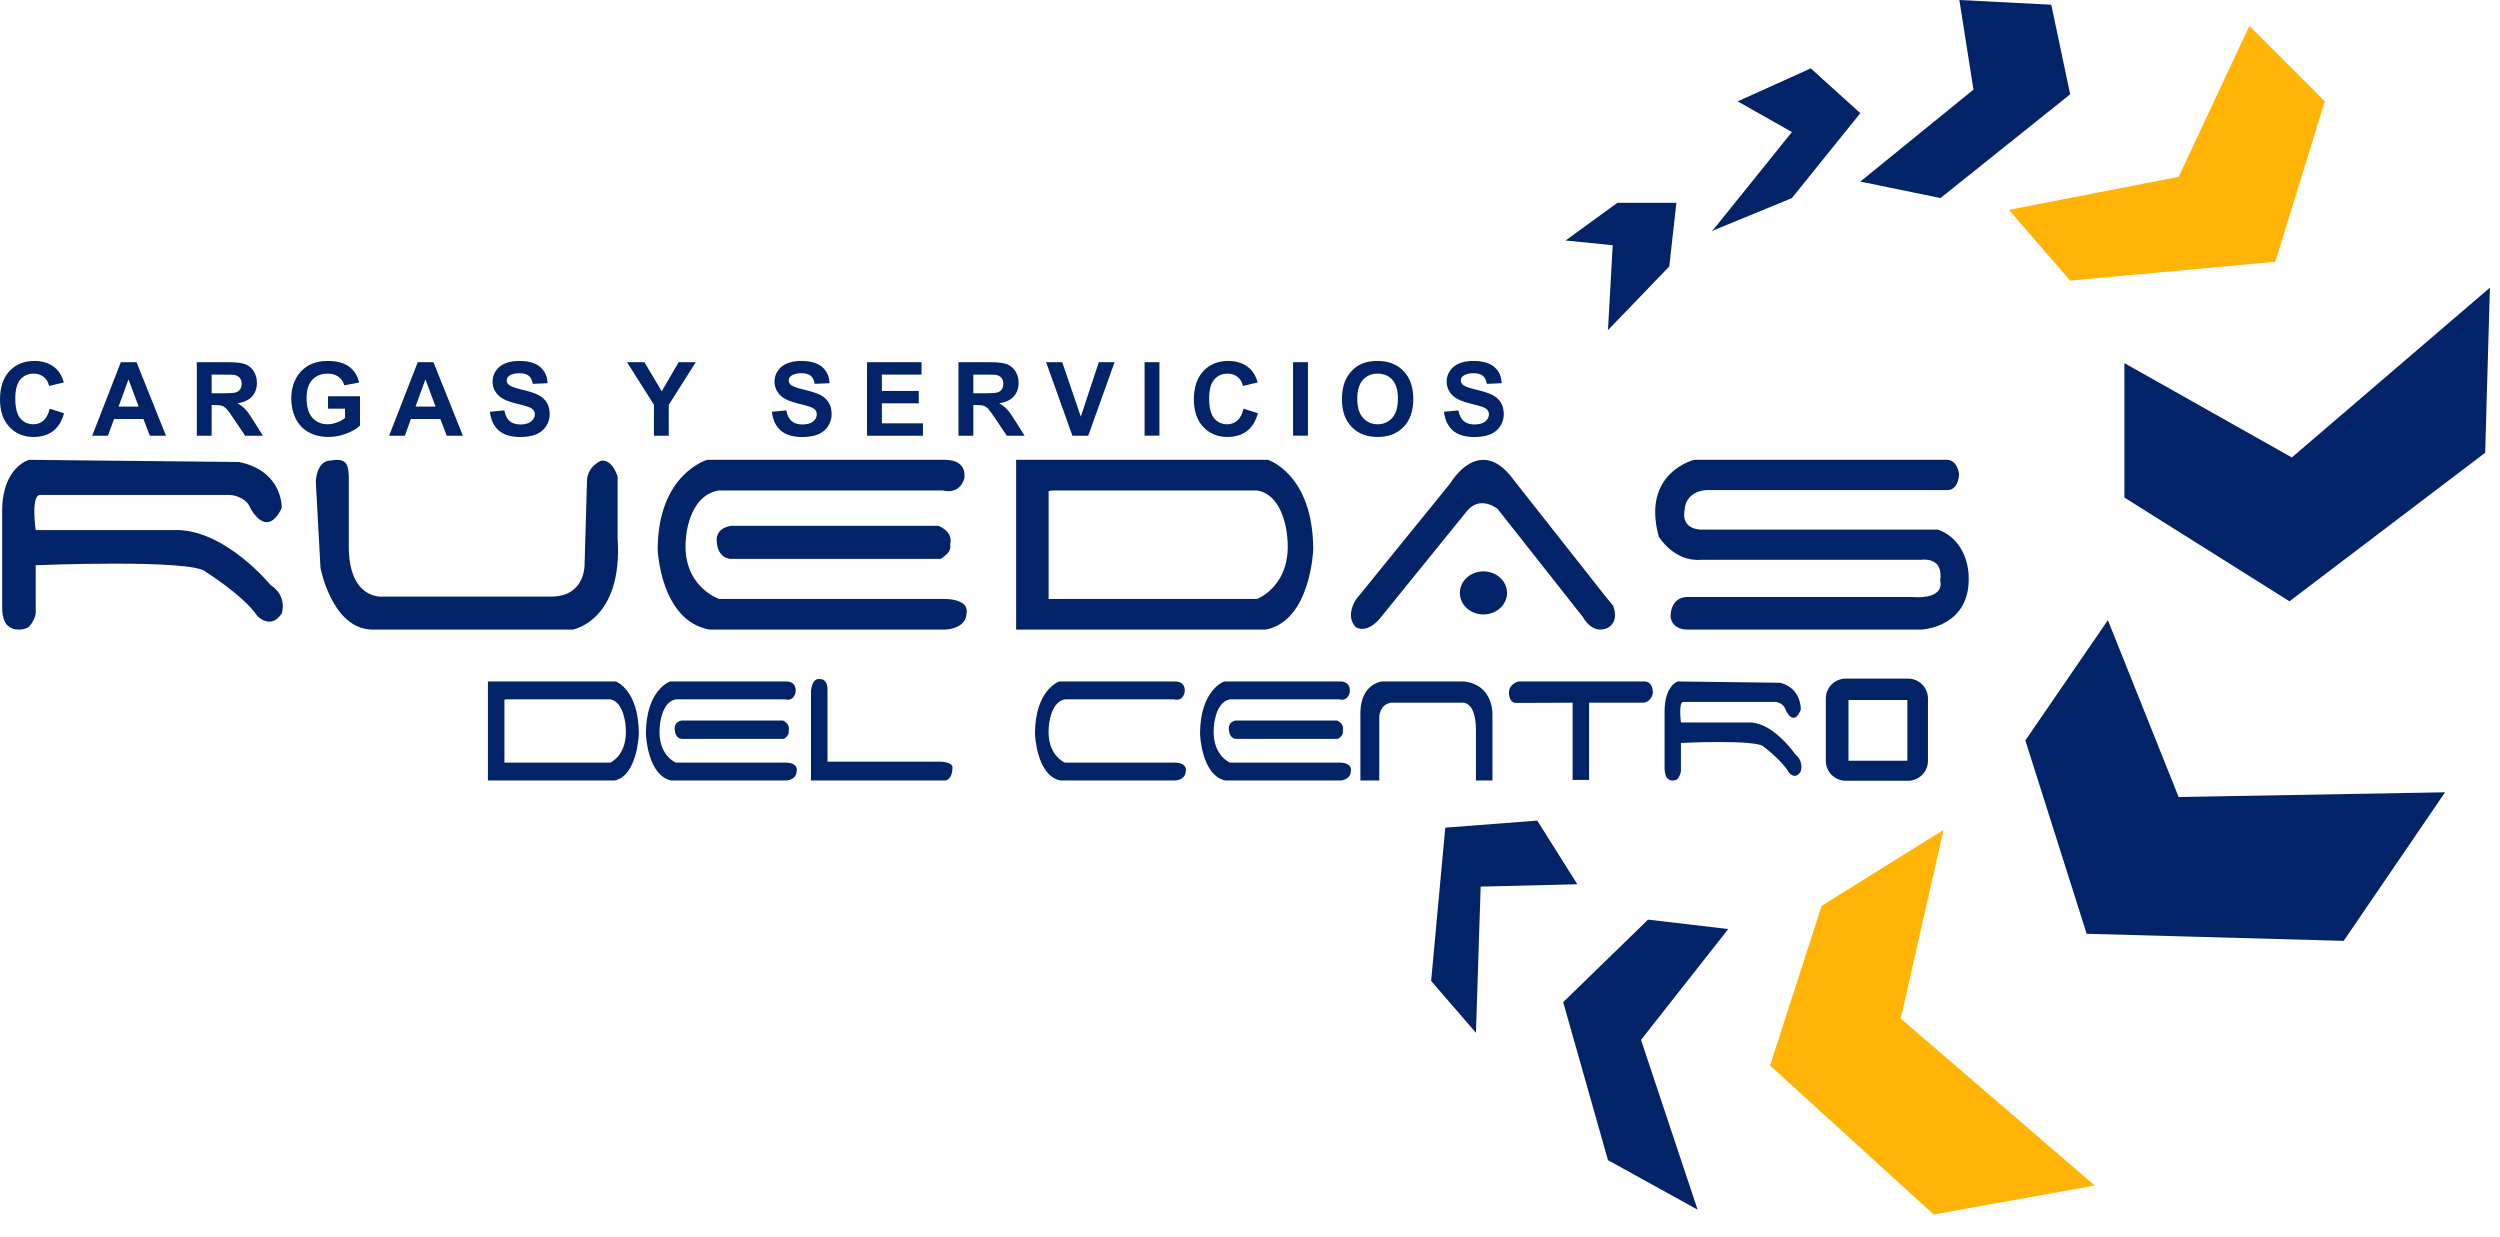 <svg width="186" height="92" viewBox="0 0 186 92" fill="none" xmlns="http://www.w3.org/2000/svg">
<path d="M70.16 34.211C70.201 34.209 70.24 34.209 70.279 34.209C72.066 34.209 71.74 35.614 71.74 35.614C71.356 36.864 70.16 36.491 70.16 36.491H53.494C51.218 36.836 51.039 39.999 51.039 39.999C50.653 43.602 53.494 44.561 53.494 44.561H70.336C72.21 44.622 71.915 45.614 71.915 45.614C71.888 46.802 70.336 46.842 70.336 46.842H52.793C49.125 46.195 48.932 40.877 48.932 40.877C48.943 35.253 52.617 34.211 52.617 34.211H70.16ZM78.017 44.564C78.043 44.563 78.07 44.562 78.097 44.561H93.526C93.526 44.561 96.128 43.602 95.777 39.999C95.777 39.999 95.611 36.836 93.526 36.491H78.258C78.258 36.491 78.162 36.524 78.017 36.537V44.564ZM78.046 34.211C78.08 34.209 78.114 34.209 78.15 34.209C78.185 34.209 78.22 34.209 78.258 34.211H94.329C94.329 34.211 97.694 35.253 97.704 40.877C97.704 40.877 97.529 46.195 94.169 46.842H78.362H75.6V34.211H78.046ZM54.372 39.122C53.229 39.32 53.319 40.175 53.319 40.175C53.353 41.601 54.372 41.579 54.372 41.579H69.985C70.911 41.02 70.687 40.525 70.687 40.525C70.964 39.521 69.811 39.122 69.811 39.122H54.372ZM108.612 44.113C108.612 43.229 109.4 42.511 110.369 42.511C111.339 42.511 112.124 43.229 112.124 44.113C112.124 44.997 111.339 45.715 110.369 45.715C109.4 45.715 108.612 44.997 108.612 44.113ZM107.911 35.943C107.911 35.943 108.915 34.212 110.359 34.212C110.946 34.212 111.605 34.497 112.3 35.302L119.497 44.433L120.023 45.075C120.023 45.075 120.492 46.164 119.672 46.677C119.672 46.677 118.62 47.377 117.742 45.876L111.423 37.865C111.423 37.865 110.133 36.805 109.14 38.025L102.646 46.036C102.646 46.036 101.789 47.133 100.891 46.677C100.891 46.677 100.033 45.97 100.891 44.594L107.911 35.943ZM126.052 34.211C126.052 34.211 122.1 35.152 123.413 39.92C123.413 39.92 124.532 41.821 126.58 41.651H142.941C142.941 41.651 144.629 41.362 144.349 43.209C144.349 43.209 144.824 44.597 142.237 44.419H125.523C125.523 44.419 124.353 44.346 124.293 45.804C124.293 45.804 124.238 46.892 125.7 46.842H142.941C142.941 46.842 146.729 46.7 146.46 42.689C146.46 42.689 146.399 40.193 144.173 39.401H126.755C126.755 39.401 124.979 39.568 125.348 37.844C125.348 37.844 125.368 36.606 126.931 36.46H144.876C144.876 36.46 145.684 36.559 145.755 35.249C145.755 35.249 145.624 34.231 144.876 34.211H126.052ZM24.547 34.274C24.547 34.274 23.633 34.188 23.494 35.803L23.845 42.256C23.845 42.256 24.706 46.819 27.705 46.842H42.618C42.618 46.842 46.358 46.18 45.95 40.048V35.463C45.95 35.463 45.588 34.164 44.722 34.274C44.722 34.274 43.681 34.695 43.67 35.803L43.495 41.929C43.495 41.929 43.604 44.362 41.038 44.386H28.406C28.406 44.386 25.977 44.601 25.951 40.728V35.463C25.919 34.76 25.858 34.213 25.075 34.213C24.926 34.213 24.752 34.232 24.547 34.274ZM0.161 37.968V45.32C0.161 45.32 0.159 46.068 0.494 46.464C0.967 47.023 1.897 46.86 2.159 46.627C2.284 46.515 2.716 45.889 2.657 45.484V42.053C2.657 42.053 14.338 41.578 15.303 42.543C15.303 42.543 18.106 44.296 19.13 45.811C19.13 45.811 20.121 46.903 20.96 45.647C20.96 45.647 21.417 44.354 20.128 43.523C20.128 43.523 16.916 39.579 13.306 39.438H2.657C2.657 39.438 2.269 36.831 2.99 36.825H17.134C17.134 36.825 18.261 36.888 18.631 37.804C18.631 37.804 19.814 40.152 20.96 37.804C20.96 37.804 21.088 35.075 17.799 34.374L2.159 34.211C2.159 34.211 0.184 34.74 0.161 37.968Z" fill="#022368"/>
<path d="M146.827 6.666L138.407 13.509L144.371 14.736L154.02 7.017L152.616 0.351L145.776 0L146.827 6.666Z" fill="#022368"/>
<path d="M162.09 13.157L149.459 15.613L154.02 20.876L169.283 19.473L172.967 7.543L167.353 1.929L162.09 13.157Z" fill="#FFB406"/>
<path d="M129.283 7.543L133.318 9.824L127.528 17.017L127.353 17.192C127.353 17.192 127.516 17.125 127.787 17.013C129.161 16.448 133.318 14.736 133.318 14.736L138.407 8.42L134.722 5.087L129.283 7.543Z" fill="#022368"/>
<path d="M120.336 15.087L116.477 17.895L119.985 18.245L119.633 24.561L124.195 19.823L124.722 15.087H120.336Z" fill="#022368"/>
<path d="M170.512 34.035L158.055 27.016V37.017L170.336 44.736L184.897 33.684L185.249 21.403L170.512 34.035Z" fill="#022368"/>
<path d="M150.686 55.087L155.248 69.473L174.371 70L181.914 58.946L162.09 59.298L156.827 46.14L150.686 55.087Z" fill="#022368"/>
<path d="M107.529 61.578L106.476 72.981L109.81 76.841L110.161 65.964L117.354 65.789L114.371 61.052L107.529 61.578Z" fill="#022368"/>
<path d="M135.95 67.719L132.266 79.121L144.021 89.823L154.721 87.893L140.862 75.964L143.845 62.806L135.95 67.719Z" fill="#FFB406" stroke="#FFB406" strokeWidth="2.36" strokeMiterlimit="22.926"/>
<path d="M116.301 74.561L119.633 86.315L126.301 90L122.091 77.368L128.582 69.122L122.616 68.42L116.301 74.561Z" fill="#022368"/>
<path d="M3.694 30.405L4.764 30.745C4.6 31.342 4.327 31.785 3.946 32.075C3.564 32.365 3.079 32.51 2.492 32.51C1.767 32.51 1.169 32.262 0.702 31.765C0.234 31.269 0 30.591 0 29.731C0 28.82 0.236 28.113 0.705 27.61C1.176 27.105 1.793 26.854 2.56 26.854C3.229 26.854 3.772 27.052 4.19 27.447C4.439 27.68 4.625 28.017 4.75 28.454L3.657 28.715C3.592 28.432 3.457 28.208 3.252 28.044C3.046 27.88 2.797 27.798 2.504 27.798C2.098 27.798 1.77 27.943 1.517 28.234C1.264 28.525 1.138 28.996 1.138 29.648C1.138 30.34 1.263 30.832 1.511 31.125C1.76 31.419 2.083 31.566 2.481 31.566C2.775 31.566 3.027 31.473 3.239 31.286C3.45 31.099 3.602 30.806 3.694 30.405ZM10.158 26.947H8.991L6.86 32.417H8.032L8.483 31.174H10.67L11.147 32.417H12.348L10.158 26.947ZM8.822 30.252L9.561 28.223L10.315 30.252H8.822ZM15.746 32.417V30.134H15.97C16.223 30.134 16.409 30.154 16.526 30.195C16.643 30.236 16.753 30.312 16.858 30.422C16.962 30.533 17.157 30.801 17.439 31.227L18.238 32.417H19.559L18.891 31.349C18.627 30.924 18.418 30.628 18.263 30.462C18.107 30.295 17.91 30.142 17.672 30.002C18.151 29.933 18.512 29.764 18.753 29.497C18.994 29.23 19.115 28.89 19.115 28.48C19.115 28.157 19.036 27.87 18.877 27.619C18.717 27.368 18.505 27.192 18.24 27.095C17.975 26.997 17.551 26.947 16.965 26.947H14.642V32.417H15.746ZM15.746 27.872H16.608C17.056 27.872 17.324 27.878 17.414 27.891C17.593 27.921 17.732 27.992 17.829 28.105C17.928 28.219 17.977 28.367 17.977 28.551C17.977 28.715 17.94 28.852 17.866 28.962C17.791 29.071 17.688 29.148 17.556 29.193C17.424 29.238 17.093 29.26 16.563 29.26H15.746V27.872ZM25.669 30.405V31.099C25.503 31.229 25.303 31.338 25.07 31.43C24.837 31.52 24.606 31.566 24.375 31.566C23.907 31.566 23.529 31.403 23.241 31.079C22.952 30.754 22.808 30.268 22.808 29.619C22.808 29.017 22.95 28.562 23.235 28.256C23.519 27.951 23.903 27.798 24.386 27.798C24.704 27.798 24.97 27.876 25.182 28.031C25.395 28.186 25.54 28.398 25.617 28.667L26.714 28.462C26.605 27.959 26.358 27.566 25.977 27.281C25.595 26.996 25.065 26.854 24.386 26.854C23.863 26.854 23.427 26.945 23.076 27.126C22.616 27.362 22.266 27.702 22.028 28.145C21.789 28.587 21.669 29.094 21.669 29.663C21.669 30.188 21.776 30.674 21.99 31.12C22.205 31.566 22.524 31.91 22.949 32.15C23.375 32.39 23.873 32.51 24.446 32.51C24.896 32.51 25.34 32.425 25.779 32.254C26.218 32.084 26.553 31.887 26.785 31.663V29.484H24.405V30.405H25.669ZM32.249 26.947H31.081L28.951 32.417H30.122L30.574 31.174H32.76L33.238 32.417H34.439L32.249 26.947ZM30.914 30.252L31.652 28.223L32.406 30.252H30.914ZM36.449 30.637C36.521 31.248 36.743 31.715 37.113 32.034C37.483 32.354 38.015 32.514 38.706 32.514C39.181 32.514 39.578 32.447 39.896 32.314C40.214 32.18 40.461 31.977 40.635 31.704C40.809 31.43 40.896 31.136 40.896 30.823C40.896 30.478 40.823 30.187 40.678 29.952C40.532 29.717 40.33 29.532 40.073 29.396C39.816 29.261 39.419 29.129 38.882 29.003C38.344 28.876 38.006 28.754 37.867 28.637C37.757 28.545 37.702 28.434 37.702 28.305C37.702 28.163 37.761 28.05 37.877 27.965C38.059 27.834 38.31 27.767 38.631 27.767C38.942 27.767 39.176 27.829 39.331 27.952C39.487 28.076 39.588 28.278 39.635 28.559L40.739 28.51C40.722 28.008 40.539 27.606 40.193 27.305C39.846 27.004 39.329 26.854 38.643 26.854C38.222 26.854 37.863 26.917 37.566 27.044C37.269 27.171 37.042 27.355 36.884 27.598C36.726 27.84 36.647 28.101 36.647 28.38C36.647 28.812 36.815 29.18 37.15 29.48C37.389 29.694 37.804 29.875 38.396 30.021C38.857 30.136 39.151 30.215 39.28 30.26C39.469 30.328 39.602 30.406 39.678 30.497C39.754 30.588 39.792 30.698 39.792 30.827C39.792 31.029 39.702 31.204 39.521 31.355C39.341 31.506 39.073 31.581 38.718 31.581C38.381 31.581 38.115 31.497 37.917 31.328C37.719 31.158 37.588 30.893 37.524 30.532L36.449 30.637ZM49.755 32.417V30.122L51.766 26.947H50.494L49.232 29.111L47.945 26.947H46.651L48.654 30.114V32.417H49.755ZM57.427 30.637C57.499 31.248 57.72 31.715 58.091 32.034C58.461 32.354 58.992 32.514 59.684 32.514C60.159 32.514 60.555 32.447 60.874 32.314C61.192 32.18 61.439 31.977 61.613 31.704C61.787 31.43 61.874 31.136 61.874 30.823C61.874 30.478 61.801 30.187 61.656 29.952C61.51 29.717 61.309 29.532 61.051 29.396C60.794 29.261 60.397 29.129 59.859 29.003C59.322 28.876 58.983 28.754 58.844 28.637C58.735 28.545 58.681 28.434 58.681 28.305C58.681 28.163 58.739 28.05 58.856 27.965C59.037 27.834 59.288 27.767 59.609 27.767C59.92 27.767 60.153 27.829 60.309 27.952C60.465 28.076 60.566 28.278 60.613 28.559L61.718 28.51C61.7 28.008 61.517 27.606 61.17 27.305C60.824 27.004 60.307 26.854 59.62 26.854C59.2 26.854 58.842 26.917 58.544 27.044C58.247 27.171 58.019 27.355 57.861 27.598C57.703 27.84 57.624 28.101 57.624 28.38C57.624 28.812 57.792 29.18 58.127 29.48C58.367 29.694 58.782 29.875 59.374 30.021C59.835 30.136 60.129 30.215 60.258 30.26C60.448 30.328 60.58 30.406 60.656 30.497C60.732 30.588 60.769 30.698 60.769 30.827C60.769 31.029 60.68 31.204 60.499 31.355C60.319 31.506 60.051 31.581 59.695 31.581C59.359 31.581 59.093 31.497 58.895 31.328C58.697 31.158 58.566 30.893 58.501 30.532L57.427 30.637ZM68.667 32.417V31.495H65.611V30.006H68.357V29.085H65.611V27.872H68.562V26.947H64.507V32.417H68.667ZM72.415 32.417V30.134H72.639C72.893 30.134 73.078 30.154 73.195 30.195C73.312 30.236 73.423 30.312 73.527 30.422C73.632 30.533 73.826 30.801 74.109 31.227L74.907 32.417H76.228L75.56 31.349C75.296 30.924 75.087 30.628 74.931 30.462C74.776 30.295 74.579 30.142 74.34 30.002C74.82 29.933 75.181 29.764 75.422 29.497C75.663 29.23 75.784 28.89 75.784 28.48C75.784 28.157 75.705 27.87 75.546 27.619C75.386 27.368 75.174 27.192 74.909 27.095C74.644 26.997 74.22 26.947 73.635 26.947H71.311V32.417H72.415ZM72.415 27.872H73.277C73.725 27.872 73.993 27.878 74.083 27.891C74.261 27.921 74.4 27.992 74.499 28.105C74.597 28.219 74.646 28.367 74.646 28.551C74.646 28.715 74.609 28.852 74.534 28.962C74.46 29.071 74.356 29.148 74.225 29.193C74.093 29.238 73.762 29.26 73.232 29.26H72.415V27.872ZM80.965 32.417L82.924 26.947H81.752L80.413 30.995L79.029 26.947H77.831L79.787 32.417H80.965ZM85.157 32.416H86.262V26.947H85.157V32.416ZM92.517 30.405C92.425 30.806 92.273 31.099 92.062 31.286C91.85 31.473 91.598 31.566 91.305 31.566C90.907 31.566 90.584 31.419 90.335 31.125C90.086 30.832 89.961 30.34 89.961 29.648C89.961 28.996 90.088 28.525 90.34 28.234C90.593 27.943 90.922 27.798 91.328 27.798C91.621 27.798 91.87 27.88 92.075 28.044C92.28 28.208 92.416 28.432 92.48 28.715L93.573 28.454C93.449 28.017 93.262 27.68 93.014 27.447C92.596 27.052 92.052 26.854 91.383 26.854C90.617 26.854 89.999 27.105 89.529 27.61C89.059 28.113 88.824 28.82 88.824 29.731C88.824 30.591 89.057 31.269 89.525 31.765C89.993 32.262 90.59 32.51 91.316 32.51C91.903 32.51 92.387 32.365 92.769 32.075C93.151 31.785 93.424 31.342 93.588 30.745L92.517 30.405ZM96.206 32.416H97.31V26.947H96.206V32.416ZM99.842 29.715C99.842 30.586 100.082 31.269 100.563 31.765C101.043 32.262 101.689 32.51 102.503 32.51C103.306 32.51 103.947 32.261 104.427 31.762C104.908 31.263 105.148 30.573 105.148 29.689C105.148 28.799 104.906 28.104 104.422 27.604C103.938 27.104 103.293 26.854 102.488 26.854C102.042 26.854 101.649 26.926 101.308 27.07C101.052 27.177 100.817 27.341 100.602 27.563C100.386 27.784 100.217 28.034 100.092 28.312C99.926 28.691 99.842 29.158 99.842 29.715ZM100.981 29.678C100.981 29.048 101.12 28.578 101.398 28.266C101.677 27.954 102.044 27.797 102.499 27.797C102.954 27.797 103.319 27.952 103.594 28.26C103.868 28.568 104.006 29.036 104.006 29.663C104.006 30.298 103.865 30.773 103.582 31.09C103.3 31.407 102.939 31.566 102.499 31.566C102.058 31.566 101.695 31.407 101.409 31.087C101.123 30.767 100.981 30.298 100.981 29.678ZM107.433 30.637C107.506 31.248 107.727 31.715 108.098 32.034C108.468 32.354 108.999 32.514 109.691 32.514C110.166 32.514 110.562 32.447 110.881 32.314C111.199 32.18 111.445 31.977 111.62 31.704C111.794 31.43 111.881 31.136 111.881 30.823C111.881 30.478 111.808 30.187 111.662 29.952C111.518 29.717 111.315 29.532 111.058 29.396C110.8 29.261 110.403 29.129 109.866 29.003C109.329 28.876 108.99 28.754 108.851 28.637C108.742 28.545 108.687 28.434 108.687 28.305C108.687 28.163 108.746 28.05 108.863 27.965C109.044 27.834 109.295 27.767 109.616 27.767C109.927 27.767 110.16 27.829 110.316 27.952C110.471 28.076 110.572 28.278 110.62 28.559L111.724 28.51C111.707 28.008 111.524 27.606 111.178 27.305C110.831 27.004 110.314 26.854 109.627 26.854C109.207 26.854 108.848 26.917 108.551 27.044C108.254 27.171 108.026 27.355 107.868 27.598C107.71 27.84 107.631 28.101 107.631 28.38C107.631 28.812 107.8 29.18 108.135 29.48C108.374 29.694 108.789 29.875 109.381 30.021C109.841 30.136 110.136 30.215 110.265 30.26C110.455 30.328 110.586 30.406 110.663 30.497C110.739 30.588 110.776 30.698 110.776 30.827C110.776 31.029 110.686 31.204 110.506 31.355C110.326 31.506 110.058 31.581 109.702 31.581C109.366 31.581 109.099 31.497 108.902 31.328C108.704 31.158 108.573 30.893 108.508 30.532L107.433 30.637Z" fill="#022368"/>
<path d="M108.933 50.701C111.14 50.962 111.037 53.157 111.037 53.157V58.069H109.81V54.384C109.824 52.074 108.757 52.28 108.757 52.28H103.493C102.638 52.414 102.617 53.332 102.617 53.332V58.069H101.213V52.982C101.257 50.873 102.792 50.701 102.792 50.701H108.933ZM112.967 50.701C112.967 50.701 112.233 50.881 112.265 51.578C112.265 51.578 112.271 52.297 112.792 52.297L117.003 52.28V58.029H118.23V52.28H122.267C122.267 52.28 122.829 52.269 122.967 51.578C122.967 51.578 123.037 50.812 122.441 50.701H112.967ZM37.529 56.742C37.542 56.741 37.556 56.74 37.571 56.739H45.407C45.407 56.739 46.729 56.18 46.549 54.078C46.549 54.078 46.466 52.233 45.407 52.031H37.651C37.651 52.031 37.602 52.05 37.529 52.059V56.742ZM37.546 50.701C37.563 50.7 37.579 50.7 37.598 50.7C37.615 50.7 37.633 50.7 37.651 50.701H45.815C45.815 50.701 47.525 51.309 47.529 54.59C47.529 54.59 47.44 57.692 45.733 58.069H37.704H36.301V50.701H37.546ZM58.419 50.701H49.855C49.855 50.701 48.061 51.309 48.056 54.59C48.056 54.59 48.149 57.692 49.94 58.069H58.505C58.505 58.069 59.262 58.045 59.275 57.352C59.275 57.352 59.419 56.775 58.505 56.739H50.282C50.282 56.739 48.896 56.18 49.084 54.078C49.084 54.078 49.171 52.233 50.282 52.031H58.419C58.419 52.031 59.002 52.249 59.19 51.52C59.19 51.52 59.349 50.7 58.475 50.7C58.457 50.7 58.438 50.7 58.419 50.701ZM87.366 50.701H78.802C78.802 50.701 77.008 51.309 77.003 54.59C77.003 54.59 77.097 57.692 78.888 58.069H87.451C87.451 58.069 88.21 58.045 88.223 57.352C88.223 57.352 88.367 56.775 87.451 56.739H79.23C79.23 56.739 77.843 56.18 78.03 54.078C78.03 54.078 78.118 52.233 79.23 52.031H87.366C87.366 52.031 87.95 52.249 88.137 51.52C88.137 51.52 88.296 50.7 87.423 50.7C87.404 50.7 87.385 50.7 87.366 50.701ZM60.336 51.402V58.069H70.336C70.336 58.069 70.882 58.029 70.862 57.017C70.862 57.017 70.79 56.626 69.634 56.666H61.565V51.227C61.565 51.227 61.565 50.533 61.038 50.526C61.038 50.526 60.994 50.511 60.929 50.511C60.753 50.511 60.421 50.618 60.336 51.402ZM50.711 53.606C50.153 53.716 50.196 54.19 50.196 54.19C50.213 54.983 50.711 54.97 50.711 54.97H58.333C58.785 54.66 58.676 54.384 58.676 54.384C58.812 53.827 58.248 53.606 58.248 53.606H50.711ZM99.647 50.701H91.083C91.083 50.701 89.288 51.309 89.283 54.59C89.283 54.59 89.378 57.692 91.168 58.069H99.733C99.733 58.069 100.489 58.045 100.504 57.352C100.504 57.352 100.648 56.775 99.733 56.739H91.511C91.511 56.739 90.124 56.18 90.311 54.078C90.311 54.078 90.399 52.233 91.511 52.031H99.647C99.647 52.031 100.231 52.249 100.418 51.52C100.418 51.52 100.577 50.7 99.704 50.7C99.686 50.7 99.667 50.7 99.647 50.701ZM91.939 53.606C91.381 53.716 91.425 54.19 91.425 54.19C91.441 54.983 91.939 54.97 91.939 54.97H99.561C100.014 54.66 99.904 54.384 99.904 54.384C100.04 53.827 99.476 53.606 99.476 53.606H91.939ZM123.845 52.893V57.182C123.845 57.182 123.844 57.618 124.007 57.849C124.238 58.175 124.691 58.08 124.818 57.944C124.879 57.879 125.09 57.514 125.062 57.276V55.275C125.062 55.275 130.754 54.999 131.225 55.561C131.225 55.561 132.59 56.584 133.09 57.467C133.09 57.467 133.574 58.106 133.982 57.373C133.982 57.373 134.205 56.618 133.577 56.133C133.577 56.133 132.011 53.833 130.251 53.751H125.062C125.062 53.751 124.872 52.23 125.222 52.226H132.117C132.117 52.226 132.666 52.263 132.847 52.798C132.847 52.798 133.424 54.167 133.982 52.798C133.982 52.798 134.045 51.205 132.442 50.797L124.818 50.701C124.818 50.701 123.856 51.009 123.845 52.893ZM141.957 58.089C142.776 58.089 143.441 57.424 143.441 56.604V51.973C143.441 51.153 142.776 50.488 141.957 50.488H137.326C136.506 50.488 135.841 51.153 135.841 51.973V56.604C135.841 57.424 136.506 58.089 137.326 58.089H141.957ZM141.906 56.599H137.527V52.078H141.906V56.599Z" fill="#022368"/>
</svg>
